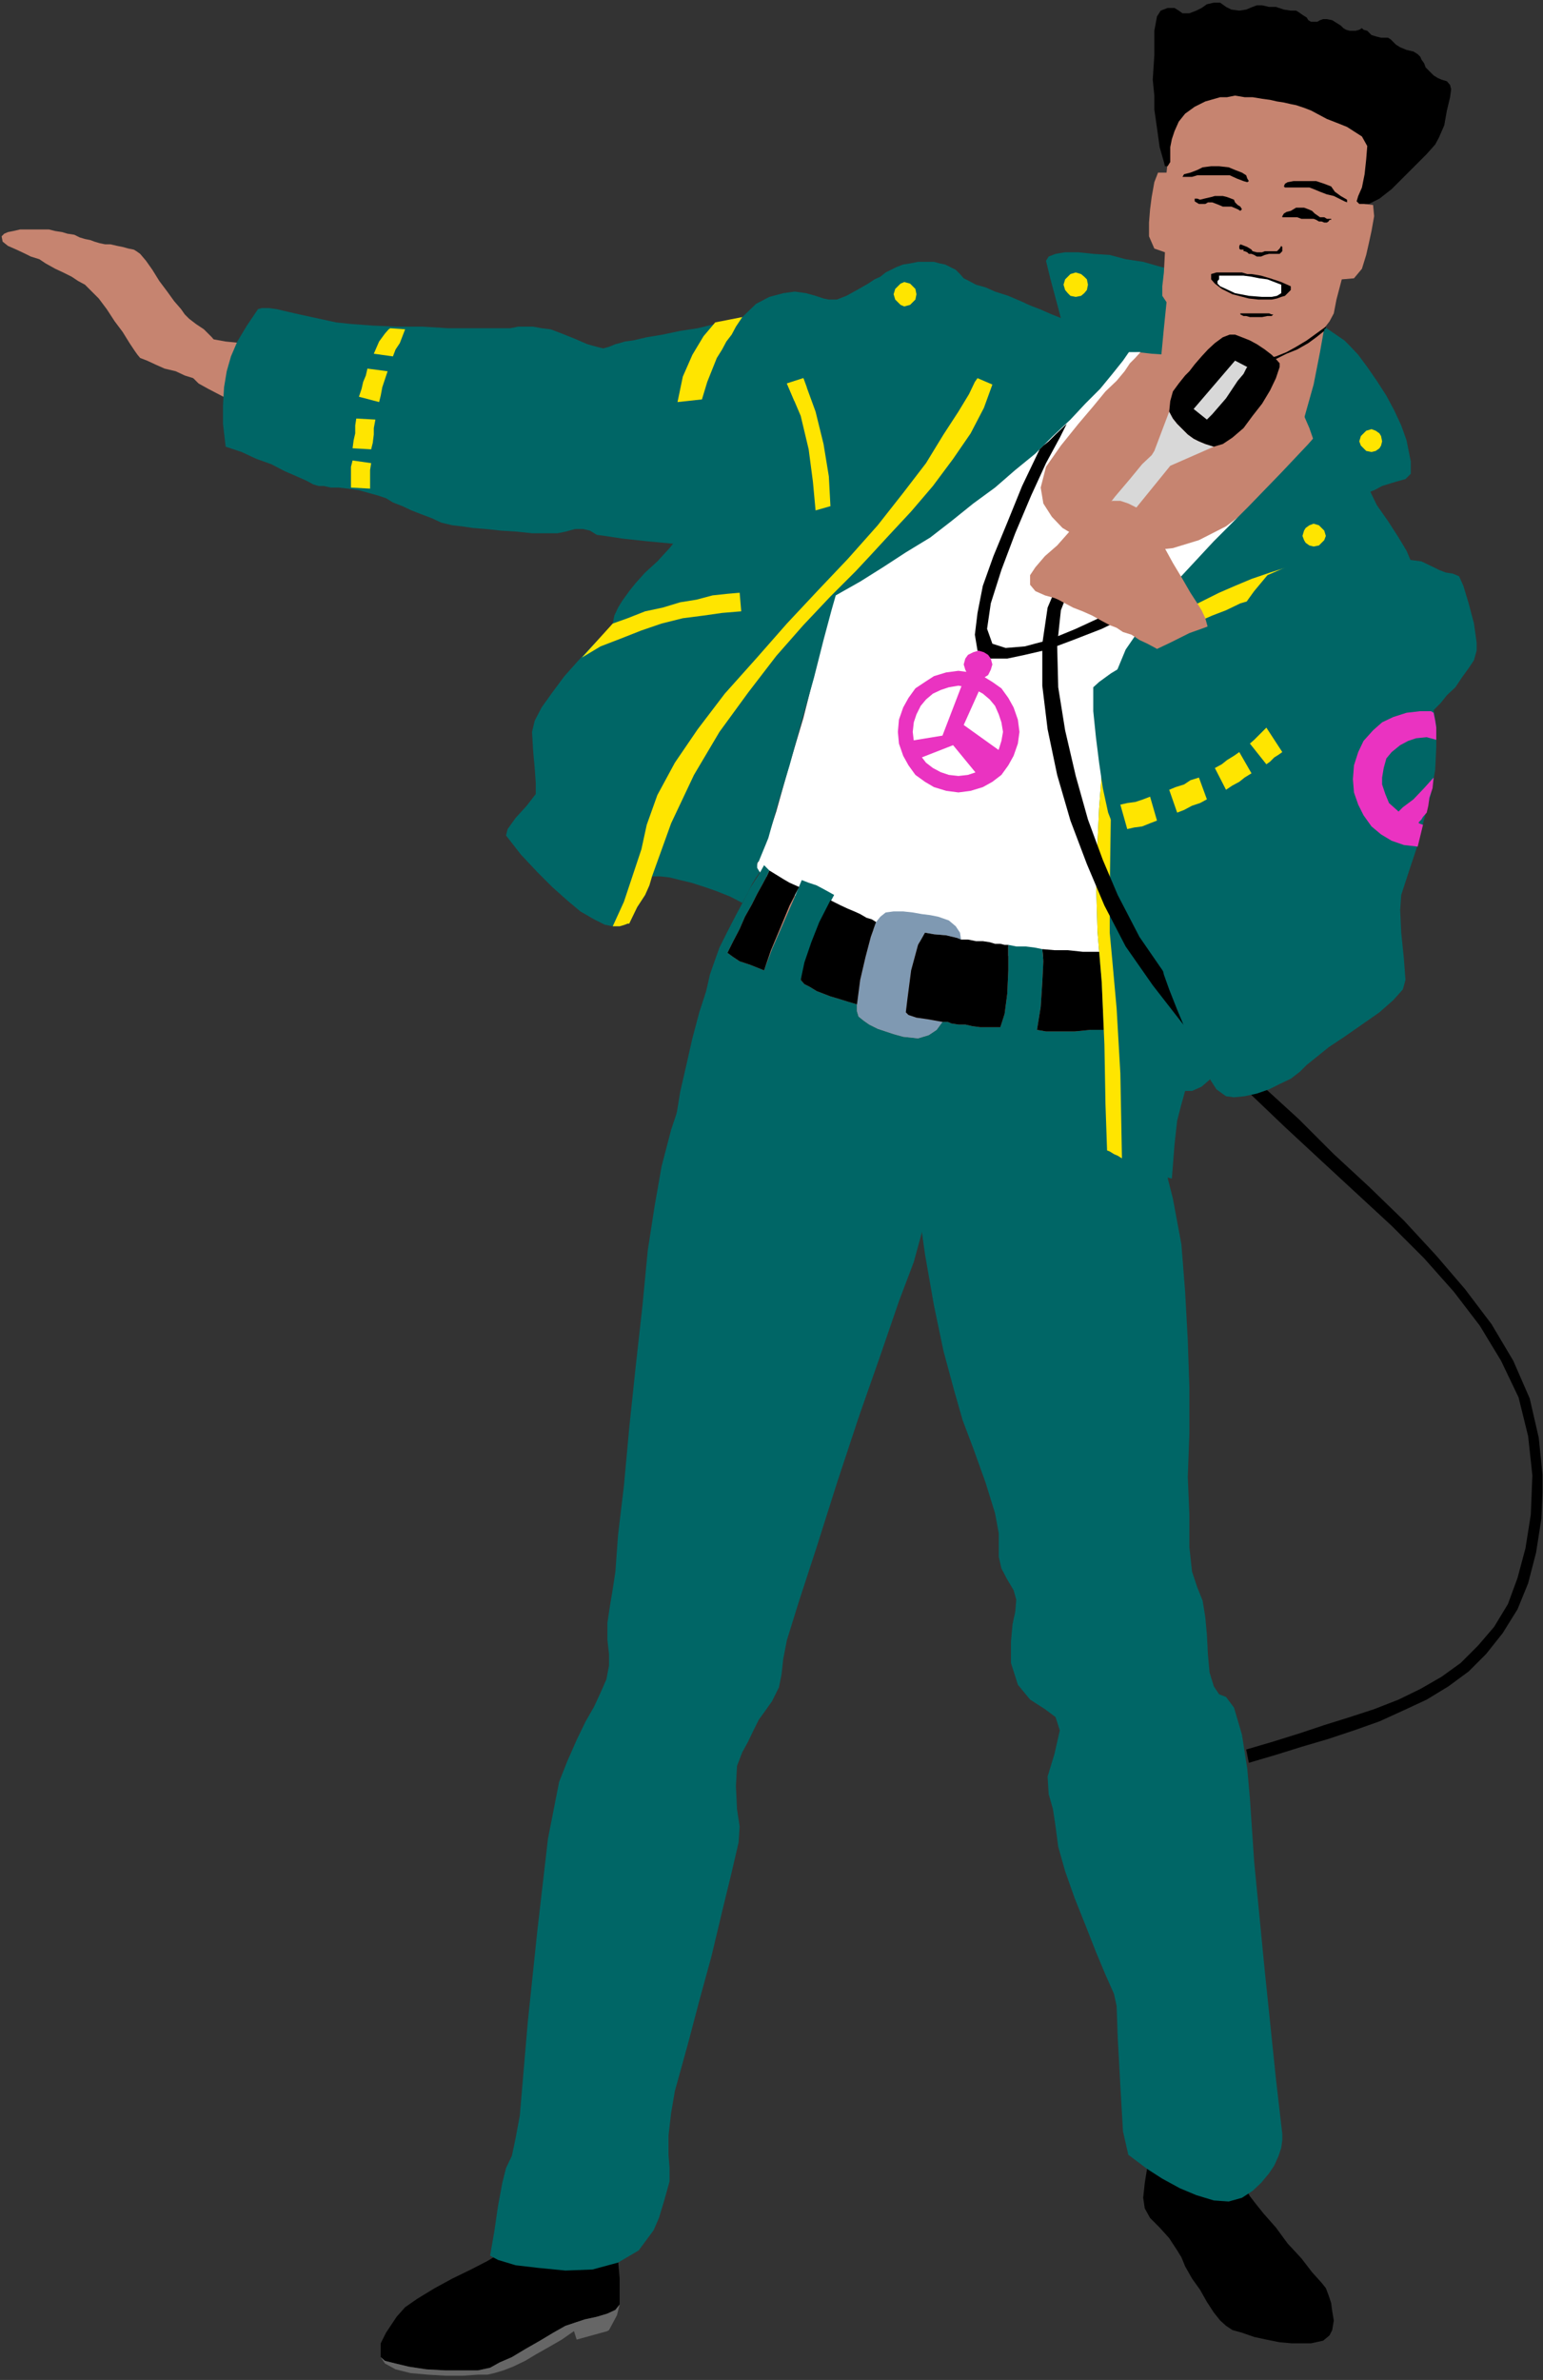 <?xml version="1.0" encoding="UTF-8" standalone="no"?>
<svg
   xmlns:ooo="http://xml.openoffice.org/svg/export"
   xmlns:dc="http://purl.org/dc/elements/1.1/"
   xmlns:cc="http://creativecommons.org/ns#"
   xmlns:rdf="http://www.w3.org/1999/02/22-rdf-syntax-ns#"
   xmlns:svg="http://www.w3.org/2000/svg"
   xmlns="http://www.w3.org/2000/svg"
   xmlns:sodipodi="http://sodipodi.sourceforge.net/DTD/sodipodi-0.dtd"
   xmlns:inkscape="http://www.inkscape.org/namespaces/inkscape"
   version="1.2"
   width="29.06mm"
   height="44.81mm"
   viewBox="0 0 2906 4481"
   preserveAspectRatio="xMidYMid"
   xml:space="preserve"
   id="svg245"
   sodipodi:docname="rockstar.svg"
   style="fill-rule:evenodd;stroke-width:28.222;stroke-linejoin:round"
   inkscape:version="0.92.5 (2060ec1f9f, 2020-04-08)"><rect x="0" y="0" width="2906" height="4481" fill="#333333" stroke="none"/><sodipodi:namedview
   pagecolor="#ffffff"
   bordercolor="#666666"
   borderopacity="1"
   objecttolerance="10"
   gridtolerance="10"
   guidetolerance="10"
   inkscape:pageopacity="0"
   inkscape:pageshadow="2"
   inkscape:window-width="664"
   inkscape:window-height="487"
   id="namedview247"
   showgrid="false"
   inkscape:zoom="0.2102413"
   inkscape:cx="54.916536"
   inkscape:cy="84.661416"
   inkscape:window-x="0"
   inkscape:window-y="0"
   inkscape:window-maximized="0"
   inkscape:current-layer="svg245" />
 <defs
   class="ClipPathGroup"
   id="defs8">
  <clipPath
   id="presentation_clip_path"
   clipPathUnits="userSpaceOnUse">
   <rect
   x="0"
   y="0"
   width="21000"
   height="29700"
   id="rect2" />
  </clipPath>
  <clipPath
   id="presentation_clip_path_shrink"
   clipPathUnits="userSpaceOnUse">
   <rect
   x="21"
   y="29"
   width="20958"
   height="29641"
   id="rect5" />
  </clipPath>
 </defs>
 <defs
   class="TextShapeIndex"
   id="defs12">
  <g
   ooo:slide="id1"
   ooo:id-list="id3"
   id="g10" />
 </defs>
 <defs
   class="EmbeddedBulletChars"
   id="defs44">
  <g
   id="bullet-char-template-57356"
   transform="matrix(4.8828125e-4,0,0,-4.8828125e-4,0,0)">
   <path
   d="M 580,1141 1163,571 580,0 -4,571 Z"
   id="path14"
   inkscape:connector-curvature="0" />
  </g>
  <g
   id="bullet-char-template-57354"
   transform="matrix(4.8828125e-4,0,0,-4.8828125e-4,0,0)">
   <path
   d="M 8,1128 H 1137 V 0 H 8 Z"
   id="path17"
   inkscape:connector-curvature="0" />
  </g>
  <g
   id="bullet-char-template-10146"
   transform="matrix(4.8828125e-4,0,0,-4.8828125e-4,0,0)">
   <path
   d="M 174,0 602,739 174,1481 1456,739 Z M 1358,739 309,1346 659,739 Z"
   id="path20"
   inkscape:connector-curvature="0" />
  </g>
  <g
   id="bullet-char-template-10132"
   transform="matrix(4.8828125e-4,0,0,-4.8828125e-4,0,0)">
   <path
   d="M 2015,739 1276,0 H 717 l 543,543 H 174 v 393 h 1086 l -543,545 h 557 z"
   id="path23"
   inkscape:connector-curvature="0" />
  </g>
  <g
   id="bullet-char-template-10007"
   transform="matrix(4.8828125e-4,0,0,-4.8828125e-4,0,0)">
   <path
   d="m 0,-2 c -7,16 -16,29 -25,39 l 381,530 c -94,256 -141,385 -141,387 0,25 13,38 40,38 9,0 21,-2 34,-5 21,4 42,12 65,25 l 27,-13 111,-251 280,301 64,-25 24,25 c 21,-10 41,-24 62,-43 C 886,937 835,863 770,784 769,783 710,716 594,584 L 774,223 c 0,-27 -21,-55 -63,-84 l 16,-20 C 717,90 699,76 672,76 641,76 570,178 457,381 L 164,-76 c -22,-34 -53,-51 -92,-51 -42,0 -63,17 -64,51 -7,9 -10,24 -10,44 0,9 1,19 2,30 z"
   id="path26"
   inkscape:connector-curvature="0" />
  </g>
  <g
   id="bullet-char-template-10004"
   transform="matrix(4.8828125e-4,0,0,-4.8828125e-4,0,0)">
   <path
   d="M 285,-33 C 182,-33 111,30 74,156 52,228 41,333 41,471 c 0,78 14,145 41,201 34,71 87,106 158,106 53,0 88,-31 106,-94 l 23,-176 c 8,-64 28,-97 59,-98 l 735,706 c 11,11 33,17 66,17 42,0 63,-15 63,-46 V 965 c 0,-36 -10,-64 -30,-84 L 442,47 C 390,-6 338,-33 285,-33 Z"
   id="path29"
   inkscape:connector-curvature="0" />
  </g>
  <g
   id="bullet-char-template-9679"
   transform="matrix(4.8828125e-4,0,0,-4.8828125e-4,0,0)">
   <path
   d="M 813,0 C 632,0 489,54 383,161 276,268 223,411 223,592 c 0,181 53,324 160,431 106,107 249,161 430,161 179,0 323,-54 432,-161 108,-107 162,-251 162,-431 0,-180 -54,-324 -162,-431 C 1136,54 992,0 813,0 Z"
   id="path32"
   inkscape:connector-curvature="0" />
  </g>
  <g
   id="bullet-char-template-8226"
   transform="matrix(4.8828125e-4,0,0,-4.8828125e-4,0,0)">
   <path
   d="m 346,457 c -73,0 -137,26 -191,78 -54,51 -81,114 -81,188 0,73 27,136 81,188 54,52 118,78 191,78 73,0 134,-26 185,-79 51,-51 77,-114 77,-187 0,-75 -25,-137 -76,-188 -50,-52 -112,-78 -186,-78 z"
   id="path35"
   inkscape:connector-curvature="0" />
  </g>
  <g
   id="bullet-char-template-8211"
   transform="matrix(4.8828125e-4,0,0,-4.8828125e-4,0,0)">
   <path
   d="M -4,459 H 1135 V 606 H -4 Z"
   id="path38"
   inkscape:connector-curvature="0" />
  </g>
  <g
   id="bullet-char-template-61548"
   transform="matrix(4.8828125e-4,0,0,-4.8828125e-4,0,0)">
   <path
   d="m 173,740 c 0,163 58,303 173,419 116,115 255,173 419,173 163,0 302,-58 418,-173 116,-116 174,-256 174,-419 0,-163 -58,-303 -174,-418 C 1067,206 928,148 765,148 601,148 462,206 346,322 231,437 173,577 173,740 Z"
   id="path41"
   inkscape:connector-curvature="0" />
  </g>
 </defs>
 <g
   id="g49"
   transform="translate(-9047,-12609)">
  <g
   id="id2"
   class="Master_Slide">
   <g
   id="bg-id2"
   class="Background" />
   <g
   id="bo-id2"
   class="BackgroundObjects" />
  </g>
 </g>
 <g
   class="SlideGroup"
   id="g243"
   transform="translate(-9047,-12609)">
  <g
   id="g241">
   <g
   id="container-id1">
    <g
   id="id1"
   class="Slide"
   clip-path="url(#presentation_clip_path)">
     <g
   class="Page"
   id="g237">
      <g
   class="Graphic"
   id="g235">
       <g
   id="id3">
        <rect
   class="BoundingBox"
   x="9047"
   y="12609"
   width="2906"
   height="4481"
   id="rect51"
   style="fill:none;stroke:none" />
        <defs
   id="defs56">
         <clipPath
   id="clip_path_1"
   clipPathUnits="userSpaceOnUse">
          <path
   d="m 9047,12609 h 2905 v 4480 H 9047 Z"
   id="path53"
   inkscape:connector-curvature="0" />
         </clipPath>
        </defs>
        <g
   clip-path="url(#clip_path_1)"
   id="g232">
         <path
   d="m 11536,13582 20,-12 21,-13 20,-10 20,-8 18,-7 15,-8 16,-5 10,-3 18,-5 10,-10 v -23 l -8,-40 -10,-28 -13,-28 -15,-28 -18,-28 -18,-26 -17,-23 -16,-17 -10,-10 -38,-26 -48,-23 -56,-23 -59,-23 -56,-17 -50,-16 -44,-12 -28,-8 -33,-5 -30,-8 -31,-2 -28,-3 h -25 l -18,3 -13,5 -5,8 8,33 15,56 16,61 2,48 33,7 36,11 35,12 36,16 38,17 36,18 33,18 35,20 33,23 31,20 28,21 28,23 23,20 23,20 17,21 z"
   id="path58"
   inkscape:connector-curvature="0"
   style="fill:#006666;stroke:none" />
         <path
   d="m 11630,13460 8,-2 7,-5 3,-5 2,-8 -2,-10 -3,-5 -7,-5 -8,-3 -10,3 -5,5 -5,5 -3,10 3,8 5,5 5,5 z"
   id="path60"
   inkscape:connector-curvature="0"
   style="fill:#ffe500;stroke:none" />
         <path
   d="m 11073,13168 10,-2 6,-5 5,-6 2,-10 -2,-10 -5,-5 -6,-5 -10,-3 -10,3 -5,5 -5,5 -3,10 3,10 5,6 5,5 z"
   id="path62"
   inkscape:connector-curvature="0"
   style="fill:#ffe500;stroke:none" />
         <path
   d="m 11340,13539 36,3 28,-3 25,-7 18,-11 15,-15 13,-15 8,-20 7,-21 13,-53 18,-64 12,-61 8,-45 10,-13 8,-15 5,-26 10,-38 23,-2 15,-18 8,-26 5,-22 5,-23 5,-28 -2,-21 -16,-2 11,-48 7,-64 -5,-61 -15,-46 -13,-15 -13,-15 -12,-13 -16,-13 -17,-10 -21,-10 -23,-8 -28,-5 -27,-2 h -26 l -20,2 -21,5 -17,8 -16,10 -15,10 -18,10 -30,39 -21,56 -12,63 -5,48 h -16 l -7,18 -5,28 -3,23 -2,25 v 26 l 10,23 20,7 -2,38 -3,26 v 18 l 8,12 -5,49 -6,63 -2,66 -3,54 v 20 20 l 5,21 11,17 15,18 20,15 28,11 z"
   id="path64"
   inkscape:connector-curvature="0"
   style="fill:#c68470;stroke:none" />
         <path
   d="m 11462,12767 h 13 l 10,-8 8,-8 5,-12 v -13 l -5,-10 -8,-8 -13,-5 h -12 l -10,5 -11,8 -5,12 v 13 l 8,13 8,8 z"
   id="path66"
   inkscape:connector-curvature="0"
   style="fill:#c68470;stroke:none" />
         <path
   d="m 11366,13405 h 12 l 11,-8 7,-8 5,-12 v -13 l -5,-10 -7,-8 -13,-5 h -13 l -10,5 -8,8 -5,12 v 13 l 5,13 8,7 z"
   id="path68"
   inkscape:connector-curvature="0"
   style="fill:#c68470;stroke:none" />
         <path
   d="m 11544,13224 v 3 0 l -3,2 v 3 l -15,12 -15,11 -21,12 -20,8 -20,10 -21,5 -20,3 -18,-3 -8,-2 h -2 l 5,-3 h 8 17 18 l 21,-5 20,-8 18,-10 20,-12 18,-13 z"
   id="path70"
   inkscape:connector-curvature="0"
   style="fill:#000000;stroke:none" />
         <path
   d="m 11572,12978 -11,-8 -7,-10 -13,-5 -15,-5 h -18 -13 -12 l -11,2 -5,3 -2,5 2,2 h 8 13 12 13 l 8,3 12,5 13,5 13,3 10,5 10,5 5,2 v -5 z"
   id="path72"
   inkscape:connector-curvature="0"
   style="fill:#000000;stroke:none" />
         <path
   d="m 11442,13082 h -3 -5 -5 l -5,2 h -5 -5 l -8,-2 -2,-3 -3,-2 -5,-3 -5,-2 -8,-3 -2,3 v 5 l 2,2 h 3 3 v 3 h 2 l 5,2 3,3 h 5 l 5,2 5,3 h 8 l 7,-3 8,-2 h 8 5 5 2 l 5,-5 v -3 -5 l -2,-2 -3,5 -2,2 -3,3 h -5 z"
   id="path74"
   inkscape:connector-curvature="0"
   style="fill:#000000;stroke:none" />
         <path
   d="m 11289,12934 13,-5 10,-5 16,-2 h 15 l 18,2 12,5 13,5 8,5 2,6 3,5 -3,2 -7,-2 -13,-5 -13,-6 h -13 -7 -13 -15 -13 l -10,3 h -10 -8 l 3,-5 z"
   id="path76"
   inkscape:connector-curvature="0"
   style="fill:#000000;stroke:none" />
         <path
   d="m 11399,13171 -31,-8 -20,-10 -13,-10 -7,-8 v -2 -3 -2 -3 l 10,-3 h 10 10 8 10 10 l 10,3 h 8 l 18,3 17,5 21,7 18,8 v 2 3 2 l -3,3 -3,3 -5,5 -7,2 -8,3 -10,2 h -13 -12 z"
   id="path78"
   inkscape:connector-curvature="0"
   style="fill:#000000;stroke:none" />
         <path
   d="m 11399,13166 -26,-5 -17,-8 -11,-5 -5,-5 v -5 l 3,-3 v -5 -2 h 15 15 16 l 15,2 15,3 15,2 13,5 13,5 v 3 5 2 6 l -8,5 -10,2 h -18 z"
   id="path80"
   inkscape:connector-curvature="0"
   style="fill:#ffffff;stroke:none" />
         <path
   d="m 11419,13199 h 5 5 3 5 l 5,2 h 3 l -3,3 h -8 l -10,2 h -13 -10 l -7,-2 h -5 l -6,-3 v -2 h 8 10 8 8 z"
   id="path82"
   inkscape:connector-curvature="0"
   style="fill:#000000;stroke:none" />
         <path
   d="m 11300,12990 -3,-2 v -3 -2 h -2 7 l 5,2 8,-2 13,-3 7,-2 h 8 7 l 8,2 8,3 5,2 2,5 5,5 5,3 3,5 -3,3 -5,-3 -7,-3 -5,-2 h -8 -8 l -7,-3 -5,-2 -8,-3 h -8 l -5,3 h -7 -5 z"
   id="path84"
   inkscape:connector-curvature="0"
   style="fill:#000000;stroke:none" />
         <path
   d="m 11546,13028 3,-2 2,-3 h 3 v -2 h -8 l -5,-3 h -8 l -10,-7 -5,-5 -7,-3 -8,-3 h -8 -7 l -5,3 -5,3 -8,2 -5,3 -3,5 v 2 h 8 8 7 5 l 8,3 h 8 7 8 l 5,2 5,3 h 5 l 5,2 z"
   id="path86"
   inkscape:connector-curvature="0"
   style="fill:#000000;stroke:none" />
         <path
   d="m 11462,12767 h 13 l 10,-8 8,-8 5,-12 v -13 l -5,-10 -8,-8 -13,-5 h -12 l -13,5 -8,10 -5,10 v 13 l 8,13 8,8 z"
   id="path88"
   inkscape:connector-curvature="0"
   style="fill:#000000;stroke:none" />
         <path
   d="m 11345,12792 h 13 l 15,-3 18,3 h 15 l 18,3 15,2 13,3 13,2 13,3 10,2 15,5 13,5 15,8 15,8 18,7 20,8 28,18 10,18 -2,25 -3,28 -5,25 -7,16 -3,10 5,5 h 18 l 20,-10 23,-18 23,-23 23,-23 20,-20 16,-18 7,-13 10,-23 5,-28 6,-25 2,-15 -2,-8 -6,-7 -10,-3 -7,-3 -8,-5 -5,-5 -5,-5 -5,-5 -3,-8 -5,-7 -2,-5 -5,-5 -8,-5 -13,-3 -12,-5 -8,-5 -5,-5 -5,-5 -5,-3 h -5 -8 l -8,-2 -10,-3 -8,-8 -7,-2 -3,-3 -5,3 -7,2 h -11 l -7,-2 -5,-3 -5,-5 -8,-5 -8,-5 -10,-2 h -7 l -6,2 -5,3 h -7 -5 l -5,-3 -3,-5 -8,-5 -7,-5 -5,-3 h -10 l -13,-2 -15,-5 h -13 l -13,-3 h -10 l -8,3 -12,5 -13,2 -15,-2 -10,-5 -11,-8 h -12 l -13,3 -10,7 -10,5 -13,5 h -13 l -7,-5 -8,-5 h -13 l -13,5 -7,11 -5,27 v 46 l -3,46 3,30 v 26 l 5,35 5,36 8,28 2,8 h 5 l 5,-8 v -15 -13 l 3,-15 5,-15 8,-18 12,-15 18,-13 20,-10 z"
   id="path90"
   inkscape:connector-curvature="0"
   style="fill:#000000;stroke:none" />
         <path
   d="m 10898,14602 -15,7 -13,13 -15,18 -13,20 -13,23 -12,23 -11,23 -10,23 -10,45 -3,59 6,63 12,69 13,71 18,69 15,61 13,53 12,43 13,39 13,30 10,28 13,25 10,26 13,23 10,25 13,46 5,43 v 43 l 7,54 8,28 8,28 12,28 13,25 13,23 12,20 11,18 7,15 10,31 3,43 v 48 l -5,54 2,28 8,35 10,36 15,40 16,44 17,43 18,46 18,43 28,106 18,128 12,111 11,61 12,26 13,20 13,18 15,8 18,-13 20,-36 18,-45 5,-46 -8,-56 -7,-81 -3,-102 13,-117 13,-114 v -100 l -10,-86 -16,-74 -10,-35 -13,-38 -12,-41 -16,-41 -12,-35 -13,-33 -10,-26 -5,-15 v -119 l 7,-224 v -267 l -30,-257 -13,-45 -15,-46 -26,-46 -30,-43 -43,-33 -54,-18 -66,-5 z"
   id="path92"
   inkscape:connector-curvature="0"
   style="fill:#c68470;stroke:none" />
         <path
   d="m 11269,16734 -2,-13 2,-10 5,-10 10,-8 13,-2 13,2 10,6 8,10 2,12 -2,13 -8,10 -10,8 -13,2 -10,-2 -10,-8 z"
   id="path94"
   inkscape:connector-curvature="0"
   style="fill:#c68470;stroke:none" />
         <path
   d="m 10997,14747 -2,-13 2,-13 8,-10 10,-8 13,-2 12,2 10,8 6,10 2,13 -2,10 -6,10 -10,8 -12,2 -13,-2 -10,-5 z"
   id="path96"
   inkscape:connector-curvature="0"
   style="fill:#c68470;stroke:none" />
         <path
   d="m 11236,16592 10,-3 15,5 16,5 15,11 15,12 15,13 11,15 7,16 13,25 13,23 15,20 15,20 13,16 20,23 26,28 25,30 26,31 22,28 16,20 2,13 -5,7 -8,8 -7,7 -13,8 -10,10 -13,5 -10,5 -10,5 -10,3 -13,3 h -15 -15 l -16,-3 -15,-5 -13,-5 -12,-8 -18,-18 -15,-20 -16,-23 -10,-23 -10,-20 -8,-18 -7,-15 -5,-8 -16,-15 -23,-20 -17,-23 -8,-18 v -20 l 5,-26 5,-30 v -26 -22 -21 l 5,-15 z"
   id="path98"
   inkscape:connector-curvature="0"
   style="fill:#c68470;stroke:none" />
         <path
   d="m 11310,16752 -13,2 -13,-5 -10,-5 -5,-10 -2,-13 2,-12 8,-10 10,-8 13,-3 12,5 10,8 6,10 2,13 -2,10 -8,10 z"
   id="path100"
   inkscape:connector-curvature="0"
   style="fill:#c68470;stroke:none" />
         <path
   d="m 11211,16663 -3,25 -5,31 -3,28 3,20 10,18 18,18 18,20 15,23 8,13 7,17 13,23 15,21 13,23 13,20 12,15 11,10 12,8 18,5 23,8 23,5 25,5 23,2 h 20 16 l 23,-5 12,-10 5,-10 3,-18 -3,-18 -2,-15 -5,-15 -5,-13 -8,-10 -18,-20 -20,-26 -26,-28 -22,-30 -23,-26 -16,-20 -10,-13 -10,-17 -8,-16 -7,-10 -3,-5 -12,13 -16,10 -20,5 -23,3 -23,-6 -25,-10 -23,-20 z"
   id="path102"
   inkscape:connector-curvature="0"
   style="fill:#000000;stroke:none" />
         <path
   d="m 11172,16666 16,12 20,15 28,18 33,18 31,13 33,10 28,2 25,-7 20,-13 16,-15 15,-18 10,-15 8,-18 5,-15 2,-15 v -11 l -12,-104 -21,-203 -20,-206 -8,-119 -5,-56 -10,-64 -15,-51 -15,-20 -13,-5 -10,-15 -8,-26 -3,-33 -2,-38 -3,-33 -5,-31 -10,-25 -10,-30 -5,-46 v -61 l -3,-71 3,-82 v -86 l -3,-89 -5,-92 -7,-89 -16,-86 -20,-79 -28,-71 -36,-61 -48,-43 -58,-31 -71,-10 -77,8 -58,25 -43,36 -26,51 -15,58 -3,69 5,73 11,79 17,97 18,86 20,74 16,56 20,53 23,64 18,58 7,38 v 21 23 l 5,22 11,21 12,20 5,18 -2,23 -5,23 -3,33 v 40 l 13,41 23,28 28,18 20,15 8,25 -10,44 -13,43 2,33 8,28 5,33 5,38 13,46 18,51 20,50 20,51 18,43 16,36 5,23 2,58 5,92 5,86 z"
   id="path104"
   inkscape:connector-curvature="0"
   style="fill:#006666;stroke:none" />
         <path
   d="m 10705,14551 -33,-23 -36,-13 -41,-10 h -40 l -44,10 -40,18 -38,28 -36,38 -28,43 -23,51 -18,59 -17,58 -13,61 -10,53 -8,49 -5,35 -5,92 -3,135 v 132 86 l -5,74 -12,99 -13,94 -13,58 -10,21 -13,30 -20,38 -20,41 -21,43 -18,44 -15,35 -10,31 -13,78 -10,120 -5,132 5,125 5,104 -5,86 -10,71 -5,49 v 38 l 2,35 8,23 13,8 15,-5 18,-15 18,-18 15,-21 15,-28 13,-40 10,-41 5,-38 3,-25 7,-41 10,-48 13,-54 13,-56 13,-51 12,-40 10,-28 13,-23 13,-23 13,-28 15,-28 10,-28 13,-28 7,-28 5,-25 13,-74 20,-99 16,-91 10,-54 15,-30 15,-33 16,-33 15,-36 13,-30 10,-31 7,-25 3,-18 3,-33 5,-33 5,-31 7,-25 13,-31 28,-63 38,-87 43,-99 44,-101 38,-97 28,-76 12,-51 5,-69 v -61 l -7,-53 -10,-48 -13,-39 -15,-30 -18,-23 z"
   id="path106"
   inkscape:connector-curvature="0"
   style="fill:#c68470;stroke:none" />
         <path
   d="m 10583,14693 5,-13 v -10 l -5,-12 -5,-11 -13,-5 h -13 l -10,3 -10,10 -5,10 v 13 l 2,13 10,10 11,5 h 12 l 10,-3 z"
   id="path108"
   inkscape:connector-curvature="0"
   style="fill:#c68470;stroke:none" />
         <path
   d="m 10148,16823 8,-13 v -12 l -3,-10 -10,-11 -13,-5 h -13 l -10,3 -10,10 -5,10 v 13 l 2,10 11,10 10,8 h 13 l 10,-3 z"
   id="path110"
   inkscape:connector-curvature="0"
   style="fill:#c68470;stroke:none" />
         <path
   d="m 10125,16704 15,7 18,18 18,20 7,21 3,20 3,18 2,18 5,20 5,30 5,36 -2,33 -15,18 -11,2 h -12 l -10,3 -11,3 -10,2 -10,3 -13,5 -10,5 -15,10 -18,10 -23,15 -25,16 -26,12 -25,10 -23,8 h -23 l -20,-2 -23,-6 -23,-7 -20,-5 -21,-8 -15,-7 -13,-8 -5,-8 v -15 l 8,-15 13,-15 12,-13 8,-8 10,-7 10,-8 13,-8 13,-7 15,-5 13,-8 10,-5 15,-5 15,-8 18,-7 15,-11 16,-7 15,-10 10,-11 8,-7 5,-13 10,-18 10,-23 13,-22 15,-23 15,-18 18,-10 z"
   id="path112"
   inkscape:connector-curvature="0"
   style="fill:#c68470;stroke:none" />
         <path
   d="m 10120,16836 -13,-5 -7,-8 -8,-10 v -13 l 5,-12 8,-11 10,-5 h 13 l 12,5 10,8 6,10 v 13 l -6,13 -7,7 -10,8 z"
   id="path114"
   inkscape:connector-curvature="0"
   style="fill:#c68470;stroke:none" />
         <path
   d="m 10005,16836 -15,15 -25,15 -31,16 -35,17 -33,18 -33,20 -23,16 -16,18 -10,15 -10,15 -10,20 v 26 l 8,7 20,5 25,6 33,5 36,2 h 33 28 l 23,-5 18,-10 23,-10 25,-15 28,-16 25,-15 23,-13 21,-7 15,-5 23,-5 20,-6 15,-7 8,-10 v -18 -31 l -3,-35 -7,-36 -26,10 -22,11 -26,7 -23,5 -23,3 -25,-3 -26,-7 z"
   id="path116"
   inkscape:connector-curvature="0"
   style="fill:#000000;stroke:none" />
         <path
   d="m 9764,17047 8,7 20,5 25,6 33,5 36,2 h 33 28 l 23,-5 18,-10 23,-10 25,-15 28,-16 25,-15 23,-13 21,-7 15,-5 23,-5 20,-6 15,-7 8,-10 -5,20 -8,15 -7,13 -3,2 -58,16 -5,-16 -23,16 -26,15 -23,13 -20,12 -23,11 -18,7 -17,5 -13,3 h -18 l -28,2 h -33 l -33,-2 -33,-3 -28,-7 -20,-11 z"
   id="path118"
   inkscape:connector-curvature="0"
   style="fill:#666666;stroke:none" />
         <path
   d="m 9970,16856 15,8 33,10 43,5 51,5 51,-2 48,-13 39,-23 28,-38 10,-23 10,-33 10,-36 v -25 l -2,-25 v -36 l 5,-43 7,-41 10,-36 16,-58 20,-76 23,-84 20,-84 18,-74 13,-56 2,-30 -5,-33 -2,-43 2,-38 10,-26 11,-20 10,-21 10,-20 13,-18 12,-17 13,-26 5,-25 3,-28 7,-36 23,-74 33,-101 38,-120 41,-124 41,-117 35,-102 28,-74 18,-66 13,-73 5,-82 -8,-81 -20,-74 -38,-58 -56,-41 -79,-15 -81,8 -66,25 -51,36 -41,50 -31,56 -22,66 -18,69 -13,74 -13,84 -10,104 -13,117 -12,114 -10,109 -11,92 -5,69 -5,33 -5,30 -5,33 v 33 l 3,26 v 22 l -5,26 -11,25 -12,26 -16,28 -17,35 -18,41 -15,38 -21,107 -20,173 -18,172 -10,117 -5,59 -8,43 -7,33 -11,23 -7,28 -8,43 -7,48 z"
   id="path120"
   inkscape:connector-curvature="0"
   style="fill:#006666;stroke:none" />
         <path
   d="m 9472,13305 -8,13 -10,8 -13,2 -18,-5 -12,-2 -16,-5 -17,-8 -21,-5 -18,-8 -15,-7 -13,-5 -5,-6 -5,-7 -10,-15 -13,-21 -15,-20 -15,-23 -15,-20 -16,-16 -10,-10 -13,-7 -12,-8 -16,-8 -15,-7 -18,-10 -12,-8 -16,-5 -10,-5 -17,-8 -16,-7 -10,-8 -2,-10 5,-5 7,-3 10,-2 13,-3 h 13 15 13 13 l 12,3 13,2 10,3 13,2 10,5 10,3 10,2 8,3 10,3 10,2 h 10 l 13,3 10,2 11,3 10,2 5,3 7,5 11,13 12,17 13,21 15,20 13,18 13,15 7,10 8,8 13,10 15,10 15,15 13,16 10,15 5,15 z"
   id="path122"
   inkscape:connector-curvature="0"
   style="fill:#c68470;stroke:none" />
         <path
   d="m 9400,13277 8,-10 10,-7 10,-5 13,2 10,8 8,10 2,13 -2,12 -5,11 -10,5 -13,5 -13,-3 -10,-7 -8,-11 -2,-10 z"
   id="path124"
   inkscape:connector-curvature="0"
   style="fill:#c68470;stroke:none" />
         <path
   d="m 11028,13303 2,33 -5,30 -13,31 -17,28 -31,25 -41,18 -53,13 -64,7 -28,3 -25,3 -25,2 -26,3 -23,2 -20,5 -20,3 -16,2 -25,5 -41,5 -51,8 -58,8 -56,7 -51,5 -38,3 h -20 -11 -12 l -13,3 h -13 l -15,2 h -15 l -15,-2 -16,-3 -17,-3 -21,-5 h -23 l -23,-2 -28,-3 -25,-2 h -25 l -23,-3 -26,-2 h -28 l -30,-3 -31,-2 -35,-6 -36,-7 -38,-10 -38,-18 -43,-20 -46,-23 -48,-26 -46,-23 -41,-20 -38,-20 -25,-13 -18,-10 -26,-26 -2,-30 18,-23 33,-5 28,5 30,3 33,5 31,2 33,3 33,5 30,2 h 33 l 31,3 30,2 h 31 l 25,3 h 26 l 25,3 h 20 18 l 41,2 33,3 28,7 20,8 18,10 18,10 18,8 20,7 20,8 18,3 15,2 h 16 l 12,-2 13,-3 13,-2 15,-6 15,-5 18,-5 18,-5 20,-7 21,-8 22,-8 23,-7 23,-10 36,-11 41,-10 40,-5 41,-5 38,-5 33,-3 25,-2 16,-5 10,-5 13,-8 15,-10 15,-8 18,-10 20,-10 21,-5 22,-5 51,-3 h 44 l 40,8 33,13 28,17 23,26 15,30 z"
   id="path126"
   inkscape:connector-curvature="0"
   style="fill:#c68470;stroke:none" />
         <path
   d="m 9398,13293 v -13 l 7,-13 8,-7 13,-3 h 13 l 10,5 7,10 5,13 v 13 l -5,10 -10,8 -13,5 -12,-3 -10,-5 -8,-10 z"
   id="path128"
   inkscape:connector-curvature="0"
   style="fill:#c68470;stroke:none" />
         <path
   d="m 10829,13349 v -13 l 8,-10 7,-8 13,-5 h 13 l 10,5 8,10 5,13 v 13 l -5,10 -10,8 -13,5 h -13 l -10,-8 -8,-8 z"
   id="path130"
   inkscape:connector-curvature="0"
   style="fill:#c68470;stroke:none" />
         <path
   d="m 10776,13102 -15,3 -13,2 -13,5 -10,5 -10,5 -10,8 -11,5 -12,8 -21,12 -20,11 -18,7 h -15 l -10,-2 -15,-5 -18,-5 -21,-3 -22,3 -26,7 -25,13 -26,25 -23,5 -28,8 -33,8 -33,5 -33,7 -30,5 -26,6 -15,2 -10,3 -8,2 -7,3 -5,2 -11,3 -12,-3 -18,-5 -23,-10 -25,-10 -21,-8 -17,-2 -16,-3 h -12 -16 l -15,3 h -15 -23 -36 -43 l -48,-3 h -49 l -45,-2 -41,-3 -28,-3 -23,-5 -23,-5 -23,-5 -22,-5 -21,-5 -15,-2 h -13 l -7,2 -21,31 -18,30 -12,28 -8,28 -5,30 -2,34 v 35 l 5,43 30,10 28,13 28,10 25,13 23,10 18,8 13,7 10,3 h 10 l 13,3 h 15 l 18,2 20,3 18,5 18,5 15,5 13,8 18,7 17,8 18,7 21,8 17,8 21,5 18,2 20,3 25,2 28,3 31,2 28,3 h 28 20 l 15,-3 18,-5 h 15 l 13,3 13,8 15,2 33,5 46,5 53,5 56,5 54,5 50,3 39,5 h 27 39 l 40,-2 44,-6 43,-7 40,-10 36,-13 28,-15 28,-21 33,-28 36,-30 35,-31 33,-30 31,-25 20,-23 13,-13 7,-15 8,-21 5,-28 5,-30 -2,-31 -10,-30 -18,-28 -31,-20 -33,-16 -28,-12 -25,-8 -18,-8 -18,-5 -13,-7 -10,-5 -7,-8 -8,-8 -10,-5 -10,-5 -10,-2 -11,-3 h -10 -10 z"
   id="path132"
   inkscape:connector-curvature="0"
   style="fill:#006666;stroke:none" />
         <path
   d="m 10702,13638 31,-33 33,-35 33,-41 33,-41 30,-43 26,-38 18,-38 10,-36 -28,-12 -3,7 -13,21 -17,33 -26,40 -33,49 -40,56 -46,58 -54,61 z"
   id="path134"
   inkscape:connector-curvature="0"
   style="fill:#ffe500;stroke:none" />
         <path
   d="m 10529,13331 26,61 15,63 8,61 5,54 28,-8 -3,-56 -10,-61 -15,-61 -23,-63 z"
   id="path136"
   inkscape:connector-curvature="0"
   style="fill:#ffe500;stroke:none" />
         <path
   d="m 10964,13305 10,-2 5,-5 5,-5 3,-10 -3,-8 -5,-8 -5,-2 -10,-3 -8,3 -5,2 -5,8 -2,8 2,10 5,5 5,5 z"
   id="path138"
   inkscape:connector-curvature="0"
   style="fill:#ffe500;stroke:none" />
         <path
   d="m 10445,13206 -12,18 -8,15 -10,13 -8,15 -10,16 -8,20 -10,25 -10,33 -46,5 10,-48 18,-41 21,-35 22,-26 z"
   id="path140"
   inkscape:connector-curvature="0"
   style="fill:#ffe500;stroke:none" />
         <path
   d="m 9711,13476 -3,12 v 13 13 13 l 36,2 v -13 -10 -12 l 2,-13 z"
   id="path142"
   inkscape:connector-curvature="0"
   style="fill:#ffe500;stroke:none" />
         <path
   d="m 9787,13280 5,-13 8,-12 5,-13 5,-13 -28,-2 -3,2 -7,8 -11,15 -10,23 z"
   id="path144"
   inkscape:connector-curvature="0"
   style="fill:#ffe500;stroke:none" />
         <path
   d="m 9739,13303 -3,13 -5,12 -3,13 -5,15 38,10 3,-12 3,-16 5,-15 5,-15 z"
   id="path146"
   inkscape:connector-curvature="0"
   style="fill:#ffe500;stroke:none" />
         <path
   d="m 9718,13397 -2,13 v 15 l -3,13 -2,15 35,2 3,-12 2,-16 v -12 l 3,-16 z"
   id="path148"
   inkscape:connector-curvature="0"
   style="fill:#ffe500;stroke:none" />
         <path
   d="m 10750,13186 11,-3 5,-5 5,-5 2,-10 -2,-10 -5,-5 -5,-5 -11,-3 -7,3 -5,5 -5,5 -3,10 3,10 5,5 5,5 z"
   id="path150"
   inkscape:connector-curvature="0"
   style="fill:#ffe500;stroke:none" />
         <path
   d="m 11396,13303 -23,-5 -30,-5 -31,-5 -33,-8 -33,-3 -30,-2 -26,-3 -20,3 -15,2 h -13 -10 l -10,-2 -13,-3 -10,-5 -13,-5 -13,-5 -15,-5 -18,-8 -20,-7 -18,-5 -20,-8 -18,-2 -15,-6 h -13 l -25,3 -26,8 -25,7 -21,13 -20,13 -18,15 -12,15 -11,18 -15,38 -15,48 -13,46 -10,33 -15,31 -21,40 -22,46 -16,43 -10,36 -18,69 -20,86 -23,97 -25,96 -21,84 -17,66 -11,33 -7,18 -13,25 -15,31 -18,33 -18,33 -15,33 -13,33 -7,28 -16,76 -17,94 -11,82 v 35 l 38,18 39,15 38,13 40,13 36,10 36,10 30,8 28,5 31,5 35,7 38,5 41,8 43,5 43,5 44,3 43,2 43,3 h 41 l 38,-3 33,-2 31,-5 25,-5 20,-11 16,-10 7,-112 -2,-139 -13,-130 -10,-76 -5,-15 -3,-13 3,-15 5,-21 12,-28 16,-33 10,-30 7,-18 3,-8 5,-2 8,-5 7,-3 33,-15 36,-18 33,-20 33,-26 33,-25 28,-23 26,-23 20,-20 28,-18 30,-20 31,-26 28,-28 28,-28 20,-28 15,-22 8,-18 v -15 l -5,-18 -8,-18 -12,-20 -13,-18 -15,-23 -13,-20 -10,-23 -10,-26 -11,-25 -12,-28 -13,-28 -13,-28 -10,-25 -10,-23 -5,-21 -5,-17 -8,-23 -10,-23 -15,-23 -16,-23 -20,-18 -25,-15 z"
   id="path152"
   inkscape:connector-curvature="0"
   style="fill:#c68470;stroke:none" />
         <path
   d="m 11363,13405 h 13 l 13,-6 7,-7 5,-13 v -13 l -2,-12 -10,-8 -11,-5 h -12 l -13,5 -8,8 -5,12 v 13 l 3,10 7,10 z"
   id="path154"
   inkscape:connector-curvature="0"
   style="fill:#c68470;stroke:none" />
         <path
   d="m 10855,13377 h 12 l 13,-5 8,-8 5,-13 v -13 l -5,-10 -8,-10 -13,-5 h -12 l -11,5 -10,8 -5,12 v 13 l 5,10 8,11 z"
   id="path156"
   inkscape:connector-curvature="0"
   style="fill:#c68470;stroke:none" />
         <path
   d="m 11551,13895 h 13 l 10,-5 10,-8 5,-12 v -13 l -5,-10 -7,-10 -13,-5 h -13 l -10,5 -10,7 -5,13 v 13 l 5,10 8,10 z"
   id="path158"
   inkscape:connector-curvature="0"
   style="fill:#c68470;stroke:none" />
         <path
   d="m 10550,14706 h 12 l 13,-5 8,-8 5,-13 v -12 l -3,-10 -7,-11 -13,-5 h -13 l -13,5 -7,8 -5,13 v 12 l 5,11 7,10 z"
   id="path160"
   inkscape:connector-curvature="0"
   style="fill:#c68470;stroke:none" />
         <path
   d="m 11020,14764 h 13 l 12,-5 8,-7 5,-13 v -13 l -2,-10 -11,-10 -10,-5 h -13 l -12,5 -8,8 -5,12 v 13 l 3,10 7,10 z"
   id="path162"
   inkscape:connector-curvature="0"
   style="fill:#c68470;stroke:none" />
         <path
   d="m 10478,14251 36,25 36,23 40,21 43,17 44,18 45,13 49,13 48,10 48,10 49,5 51,5 48,5 h 48 48 l 49,-2 46,-5 v -8 l 2,-3 3,-2 h 5 l 5,-3 2,-7 3,-11 -3,-15 -5,-15 -5,-15 -2,-16 2,-17 8,-26 7,-33 11,-33 12,-18 10,-5 21,-5 23,-10 28,-13 28,-10 30,-15 26,-13 20,-15 -59,-61 -30,-69 -3,-71 21,-74 35,-73 49,-74 56,-71 61,-64 -13,-33 -13,-33 -10,-25 -8,-20 -58,73 -56,54 -53,40 -51,26 -49,15 -45,5 -44,-3 -43,-7 -23,-8 -28,-10 -25,-15 -20,-21 -16,-25 -5,-30 10,-39 28,-40 33,-41 28,-33 23,-28 21,-20 15,-18 10,-15 10,-10 10,-11 h -15 -15 -15 l -16,-2 -12,-5 -8,-3 h -5 -3 l -17,26 -16,28 -15,25 -13,23 -12,20 -13,21 -10,15 -13,13 -36,27 -38,34 -43,35 -46,36 -48,30 -48,26 -49,17 -45,5 -16,51 -20,77 -23,91 -25,99 -28,94 -23,82 -20,61 -13,30 -3,8 -2,5 2,7 z"
   id="path164"
   inkscape:connector-curvature="0"
   style="fill:#ffffff;stroke:none" />
         <path
   d="m 10486,14238 -10,18 -15,23 -13,25 -15,28 -16,31 -15,30 -10,28 -8,23 -7,31 -13,40 -13,49 -12,53 -11,48 -7,43 v 31 l 5,15 10,3 15,5 26,7 28,8 30,10 38,10 36,13 41,10 38,13 40,10 36,10 33,8 31,8 25,7 20,3 13,2 h 13 l 18,3 h 22 28 31 33 36 35 l 36,-3 h 33 l 33,-2 h 30 l 28,-3 21,-2 17,-5 11,-3 22,-23 11,-35 2,-44 -2,-43 -5,-71 -11,-102 -12,-94 -5,-53 h -18 l 2,20 5,43 3,49 3,28 -18,2 -26,3 -30,2 h -31 l -30,3 h -28 -26 l -17,-3 7,-43 3,-46 2,-40 -2,-23 -15,-3 -16,-2 h -18 l -15,-3 v 48 l -2,44 -5,38 -8,25 h -20 -18 l -15,-2 -13,-3 h -13 l -13,-2 -7,-3 h -10 l -11,15 -15,10 -20,6 -28,-3 -18,-5 -15,-5 -15,-5 -16,-8 -10,-7 -10,-8 -3,-10 v -13 l -17,-5 -16,-5 -17,-5 -13,-5 -13,-5 -13,-8 -10,-5 -7,-8 10,-35 13,-41 17,-41 23,-43 -18,-10 -15,-8 -15,-5 -13,-5 -15,36 -20,46 -21,48 -15,40 -25,-10 -21,-7 -12,-8 -11,-8 11,-22 12,-23 10,-23 13,-23 10,-20 10,-18 8,-15 5,-11 z"
   id="path166"
   inkscape:connector-curvature="0"
   style="fill:#006666;stroke:none" />
         <path
   d="m 10661,14500 v 13 l 3,10 10,8 10,7 16,8 15,5 15,5 18,5 28,3 20,-6 15,-10 11,-15 -28,-5 -21,-3 -15,-5 -5,-5 3,-25 7,-54 13,-48 13,-23 17,3 23,2 21,5 7,3 -2,-13 -8,-12 -13,-11 -20,-7 -15,-3 -16,-2 -17,-3 -18,-2 h -18 l -15,2 -10,8 -8,10 -10,28 -10,38 -10,43 z"
   id="path168"
   inkscape:connector-curvature="0"
   style="fill:#7f99b2;stroke:none" />
         <path
   d="m 10496,14248 -5,11 -8,15 -10,18 -10,20 -13,23 -10,23 -12,23 -11,22 11,8 12,8 21,7 25,10 13,-38 18,-43 17,-41 18,-35 -18,-8 -12,-7 -13,-8 z"
   id="path170"
   inkscape:connector-curvature="0"
   style="fill:#000000;stroke:none" />
         <path
   d="m 11193,14401 2,20 5,43 3,49 3,28 -18,2 -26,3 -30,2 h -31 l -30,3 h -28 -26 l -17,-3 7,-43 3,-46 2,-40 -2,-23 23,2 h 25 l 28,3 h 25 26 23 20 z"
   id="path172"
   inkscape:connector-curvature="0"
   style="fill:#000000;stroke:none" />
         <path
   d="m 10946,14388 v 48 l -2,44 -5,38 -8,25 h -20 -18 l -15,-2 -13,-3 h -13 l -13,-2 -7,-3 h -10 l -28,-5 -21,-3 -15,-5 -5,-5 3,-25 7,-54 13,-48 13,-23 17,3 23,2 21,5 7,3 h 13 l 15,3 h 13 l 13,2 10,3 h 10 l 8,2 z"
   id="path174"
   inkscape:connector-curvature="0"
   style="fill:#000000;stroke:none" />
         <path
   d="m 10611,14304 -21,41 -15,38 -13,38 -7,33 7,8 10,5 13,8 13,5 13,5 17,5 16,5 17,5 6,-46 10,-43 10,-38 10,-28 -8,-5 -10,-3 -12,-7 -11,-5 -12,-5 -13,-6 -10,-5 z"
   id="path176"
   inkscape:connector-curvature="0"
   style="fill:#000000;stroke:none" />
         <path
   d="m 11132,14775 15,7 18,10 15,8 18,8 15,7 15,5 13,5 13,3 5,-64 5,-45 8,-31 7,-25 h 13 l 18,-8 15,-13 13,-20 15,-36 25,-73 36,-102 41,-114 43,-117 41,-104 35,-79 26,-43 22,-21 28,-25 31,-31 25,-33 18,-38 5,-46 -7,-53 -26,-61 -15,-25 -20,-31 -21,-30 -15,-31 -8,-15 -10,-15 -10,-18 -10,-18 -10,-18 -10,-15 -11,-13 -10,-12 -35,40 -51,54 -61,63 -66,66 -66,71 -56,69 -44,64 -22,53 -18,114 -10,132 -6,130 3,102 8,96 5,117 2,112 z"
   id="path178"
   inkscape:connector-curvature="0"
   style="fill:#006666;stroke:none" />
         <path
   d="m 10445,14309 11,-20 7,-15 8,-13 7,-10 -2,-3 -3,-5 v -2 -3 -2 -3 l 3,-2 2,-5 16,-39 17,-61 23,-76 23,-84 23,-81 18,-71 15,-56 8,-28 46,-26 43,-27 43,-28 46,-28 40,-31 41,-33 41,-30 38,-33 38,-31 33,-33 33,-31 28,-30 28,-28 23,-28 20,-25 18,-26 -25,-5 -26,-10 -25,-10 -26,-13 -25,-13 -25,-10 -23,-10 -21,-8 -25,-5 -36,-5 -43,3 -51,5 -53,13 -59,22 -56,34 -53,45 -51,54 -46,50 -40,49 -38,46 -36,43 -33,40 -31,33 -25,31 -23,25 -23,21 -18,20 -12,15 -13,18 -8,13 -7,15 -3,15 -18,21 -22,22 -26,28 -25,28 -23,31 -20,28 -13,25 -5,21 2,35 3,33 2,28 v 21 l -17,22 -21,23 -15,21 -3,12 28,36 31,33 28,28 28,25 25,21 26,15 20,10 15,3 h 13 l 10,-3 5,-2 h 3 l 15,-31 15,-23 8,-18 5,-17 h 15 l 18,2 20,5 21,5 25,8 23,8 25,10 z"
   id="path180"
   inkscape:connector-curvature="0"
   style="fill:#006666;stroke:none" />
         <path
   d="m 11145,13885 -18,114 -10,132 -6,130 3,102 8,96 5,117 2,112 3,87 5,2 8,5 7,3 8,5 -3,-160 -7,-122 -8,-89 -5,-54 v -78 l 2,-135 11,-145 15,-122 z"
   id="path182"
   inkscape:connector-curvature="0"
   style="fill:#ffe500;stroke:none" />
         <path
   d="m 10201,14353 h 13 l 10,-3 5,-2 h 3 l 15,-31 15,-23 8,-18 5,-17 36,-100 43,-91 48,-81 54,-74 53,-69 51,-58 51,-54 48,-48 28,-30 35,-38 41,-44 41,-48 38,-51 33,-48 25,-48 16,-44 -28,-12 -5,7 -11,23 -20,33 -28,43 -33,54 -43,56 -48,61 -56,63 -56,59 -59,63 -58,66 -59,66 -51,67 -43,63 -33,61 -20,56 -10,46 -16,48 -17,51 z"
   id="path184"
   inkscape:connector-curvature="0"
   style="fill:#ffe500;stroke:none" />
         <path
   d="m 10201,13783 28,-10 33,-13 33,-7 33,-10 31,-5 30,-8 28,-3 23,-2 3,35 -36,3 -35,5 -39,5 -40,10 -38,13 -38,15 -39,15 -35,21 z"
   id="path186"
   inkscape:connector-curvature="0"
   style="fill:#ffe500;stroke:none" />
         <path
   d="m 10529,13331 26,61 15,63 8,61 5,54 28,-8 -3,-56 -10,-61 -15,-61 -23,-63 z"
   id="path188"
   inkscape:connector-curvature="0"
   style="fill:#ffe500;stroke:none" />
         <path
   d="m 11259,13765 18,-7 20,-10 20,-10 26,-13 30,-13 31,-13 35,-12 41,-13 3,13 5,10 2,7 v 3 l -40,13 -33,15 -34,10 -27,13 -26,10 -23,10 -23,10 -20,8 z"
   id="path190"
   inkscape:connector-curvature="0"
   style="fill:#ffe500;stroke:none" />
         <path
   d="m 11521,13638 10,-2 5,-5 5,-5 3,-8 -3,-10 -5,-5 -5,-5 -10,-3 -8,3 -7,5 -3,5 -3,10 3,8 3,5 7,5 z"
   id="path192"
   inkscape:connector-curvature="0"
   style="fill:#ffe500;stroke:none" />
         <path
   d="m 10906,13849 h 12 26 l 33,-7 43,-10 48,-18 54,-21 58,-28 59,-33 12,-12 8,-10 8,-8 5,-8 -44,23 -50,26 -51,25 -54,25 -51,21 -45,12 -36,3 -25,-8 -10,-28 7,-48 20,-63 26,-69 30,-71 28,-61 26,-48 13,-26 -21,20 -13,13 -10,8 -7,7 -33,69 -28,69 -26,63 -20,56 -10,51 -5,41 5,30 z"
   id="path194"
   inkscape:connector-curvature="0"
   style="fill:#000000;stroke:none" />
         <path
   d="m 10936,13987 -3,17 -5,16 -7,12 -10,13 -13,10 -13,8 -15,5 -18,2 -18,-2 -15,-5 -15,-8 -13,-10 -10,-13 -8,-12 -5,-16 -2,-17 2,-18 5,-15 8,-16 10,-12 13,-11 15,-7 15,-5 18,-3 18,3 15,5 13,7 13,11 10,12 7,16 5,15 3,18 h 31 l -3,-23 -8,-23 -10,-18 -13,-18 -17,-12 -18,-11 -23,-7 -23,-3 -23,3 -23,7 -17,11 -18,12 -13,18 -10,18 -8,23 -2,23 2,22 8,23 10,18 13,18 18,13 17,10 23,7 23,3 23,-3 23,-7 18,-10 17,-13 13,-18 10,-18 8,-23 3,-22 z"
   id="path196"
   inkscape:connector-curvature="0"
   style="fill:#ea33c1;stroke:none" />
         <path
   d="m 10936,14027 -74,-53 31,-69 -33,-10 -38,99 -61,10 17,33 64,-25 46,56 z"
   id="path198"
   inkscape:connector-curvature="0"
   style="fill:#ea33c1;stroke:none" />
         <path
   d="m 10890,13887 10,-2 8,-5 5,-10 3,-10 -3,-11 -5,-7 -8,-5 -10,-3 -10,3 -10,5 -5,7 -3,11 3,10 5,10 10,5 z"
   id="path200"
   inkscape:connector-curvature="0"
   style="fill:#ea33c1;stroke:none" />
         <path
   d="m 11048,13677 18,-28 25,-33 28,-36 28,-36 28,-33 23,-28 18,-17 5,-8 28,-74 7,13 8,10 10,10 10,10 11,8 10,5 12,5 16,5 -82,36 -173,213 -33,31 -12,-5 z"
   id="path202"
   inkscape:connector-curvature="0"
   style="fill:#d8d8d8;stroke:none" />
         <path
   d="m 11333,13450 -16,-5 -12,-5 -10,-5 -11,-8 -10,-10 -10,-10 -8,-10 -7,-13 2,-20 5,-18 11,-15 12,-15 8,-8 10,-13 13,-15 12,-13 13,-12 15,-11 13,-5 h 10 l 13,5 15,6 13,7 15,10 13,10 8,8 7,8 v 7 l -7,21 -11,23 -15,25 -18,23 -17,23 -21,18 -18,12 z"
   id="path204"
   inkscape:connector-curvature="0"
   style="fill:#000000;stroke:none" />
         <path
   d="m 11066,13704 -21,54 -7,66 2,79 13,81 20,86 23,82 28,76 28,66 41,79 51,74 56,71 61,68 63,67 69,63 66,66 66,61 66,64 61,66 54,63 50,66 41,69 31,71 17,74 8,79 -3,73 -10,64 -15,58 -20,49 -28,45 -31,39 -33,33 -38,28 -41,25 -43,20 -46,21 -48,17 -48,16 -51,15 -48,15 -51,15 -5,-25 51,-15 48,-15 48,-16 48,-15 46,-15 46,-18 41,-20 40,-23 36,-26 33,-33 30,-35 26,-43 18,-49 15,-56 10,-63 3,-74 -8,-74 -18,-73 -33,-69 -40,-66 -49,-64 -56,-63 -61,-61 -66,-61 -66,-61 -69,-64 -66,-63 -66,-66 -61,-66 -56,-72 -51,-73 -40,-77 -33,-78 -31,-82 -25,-86 -18,-86 -10,-82 v -79 l 10,-68 25,-59 z"
   id="path206"
   inkscape:connector-curvature="0"
   style="fill:#000000;stroke:none" />
         <path
   d="m 11320,13399 10,-10 13,-15 13,-15 12,-18 10,-15 11,-13 5,-10 2,-3 -23,-12 -78,91 z"
   id="path208"
   inkscape:connector-curvature="0"
   style="fill:#d8d8d8;stroke:none" />
         <path
   d="m 11320,13824 -10,15 -15,8 -18,5 -18,-5 -10,-5 -13,-5 -13,-8 -15,-8 -15,-7 -15,-10 -16,-5 -12,-8 -13,-5 -15,-8 -18,-10 -18,-8 -18,-7 -15,-8 -13,-7 -7,-3 -18,-5 -18,-8 -10,-12 v -18 l 10,-15 18,-21 23,-20 23,-26 25,-20 25,-20 18,-13 13,-5 h 15 l 15,5 16,8 10,12 8,13 15,20 18,28 17,31 18,30 15,26 13,20 8,13 7,15 5,18 v 18 z"
   id="path210"
   inkscape:connector-curvature="0"
   style="fill:#c68470;stroke:none" />
         <path
   d="m 11251,13796 8,-10 10,-8 10,-2 13,2 10,8 8,10 2,13 -2,12 -8,11 -10,5 -13,2 -12,-2 -11,-8 -5,-10 -2,-10 z"
   id="path212"
   inkscape:connector-curvature="0"
   style="fill:#c68470;stroke:none" />
         <path
   d="m 11200,14050 -5,79 8,91 13,87 10,56 7,28 13,40 18,51 23,54 23,50 25,41 23,26 20,7 28,-15 26,-23 23,-30 20,-39 18,-38 15,-40 13,-39 10,-33 8,-30 12,-36 10,-38 13,-40 13,-39 10,-33 8,-28 5,-20 7,-30 5,-33 6,-28 7,-21 31,-68 15,-59 5,-48 -5,-43 -8,-26 -12,-25 -18,-23 -21,-20 -22,-16 -28,-10 -31,-5 -33,5 -25,10 -26,16 -20,17 -18,21 -15,23 -10,20 -8,20 -5,16 -5,33 -5,45 -3,46 v 36 l -10,-41 -10,-43 -10,-33 -5,-26 -5,-28 -11,-33 -17,-23 -31,-5 -18,8 -10,13 -5,20 -3,25 -5,36 -7,64 -10,68 z"
   id="path214"
   inkscape:connector-curvature="0"
   style="fill:#c68470;stroke:none" />
         <path
   d="m 11249,13816 v -12 l 5,-13 7,-10 11,-5 h 12 l 13,5 8,7 5,13 v 13 l -3,10 -7,10 -13,5 h -13 l -10,-5 -10,-8 z"
   id="path216"
   inkscape:connector-curvature="0"
   style="fill:#c68470;stroke:none" />
         <path
   d="m 11526,13870 v -13 l 5,-10 8,-10 12,-5 h 13 l 10,2 10,10 5,10 v 13 l -5,13 -7,10 -13,5 h -13 l -10,-5 -10,-8 z"
   id="path218"
   inkscape:connector-curvature="0"
   style="fill:#c68470;stroke:none" />
         <path
   d="m 11747,13677 -23,-11 -38,-5 -51,-5 h -53 l -56,5 -51,13 -41,18 -25,30 -13,18 -18,36 -15,56 -2,89 -8,-41 -8,-46 -10,-35 -7,-13 -13,5 -28,10 -36,18 -38,18 -41,20 -33,20 -22,16 -11,10 v 45 l 5,49 6,48 7,48 10,46 16,41 17,38 21,33 5,13 2,23 5,27 8,26 8,25 10,26 7,25 3,15 3,13 10,28 15,38 18,43 18,44 20,35 18,28 18,13 15,2 20,-2 23,-5 23,-8 20,-10 21,-10 17,-13 13,-13 15,-12 26,-21 30,-20 33,-23 33,-23 26,-23 18,-20 5,-18 -3,-40 -5,-49 -2,-43 2,-28 15,-46 16,-48 12,-48 13,-48 8,-46 2,-43 v -39 l -5,-30 13,-13 12,-15 16,-15 12,-18 13,-18 10,-15 5,-18 v -15 l -5,-36 -10,-38 -10,-33 -8,-18 -12,-5 -13,-2 -13,-5 z"
   id="path220"
   inkscape:connector-curvature="0"
   style="fill:#006666;stroke:none" />
         <path
   d="m 11717,14203 -26,-3 -23,-8 -20,-12 -18,-15 -15,-21 -10,-20 -8,-23 -2,-25 2,-26 8,-25 10,-21 18,-20 17,-15 21,-10 25,-8 26,-3 h 5 7 8 l 5,3 3,15 2,13 v 13 10 l -18,-5 -20,2 -15,5 -15,8 -16,13 -10,12 -5,18 -3,18 v 13 l 6,18 7,17 18,16 8,-8 20,-15 20,-21 18,-20 -2,20 -6,18 -2,15 -3,13 -7,8 -3,5 -5,5 v 2 l 8,3 z"
   id="path222"
   inkscape:connector-curvature="0"
   style="fill:#ea33c1;stroke:none" />
         <path
   d="m 11401,14009 8,-7 8,-8 7,-7 8,-8 30,46 -7,5 -8,5 -8,8 -7,5 z"
   id="path224"
   inkscape:connector-curvature="0"
   style="fill:#ffe500;stroke:none" />
         <path
   d="m 11249,14096 12,-5 16,-5 12,-8 16,-5 15,41 -13,7 -15,5 -15,8 -13,5 z"
   id="path226"
   inkscape:connector-curvature="0"
   style="fill:#ffe500;stroke:none" />
         <path
   d="m 11226,14154 -13,5 -15,6 -15,2 -13,3 -13,-46 13,-3 15,-2 15,-5 13,-5 z"
   id="path228"
   inkscape:connector-curvature="0"
   style="fill:#ffe500;stroke:none" />
         <path
   d="m 11335,14055 13,-7 10,-8 13,-8 10,-7 23,40 -13,8 -10,8 -13,7 -12,8 z"
   id="path230"
   inkscape:connector-curvature="0"
   style="fill:#ffe500;stroke:none" />
        </g>
       </g>
      </g>
     </g>
    </g>
   </g>
  </g>
 </g>
</svg>